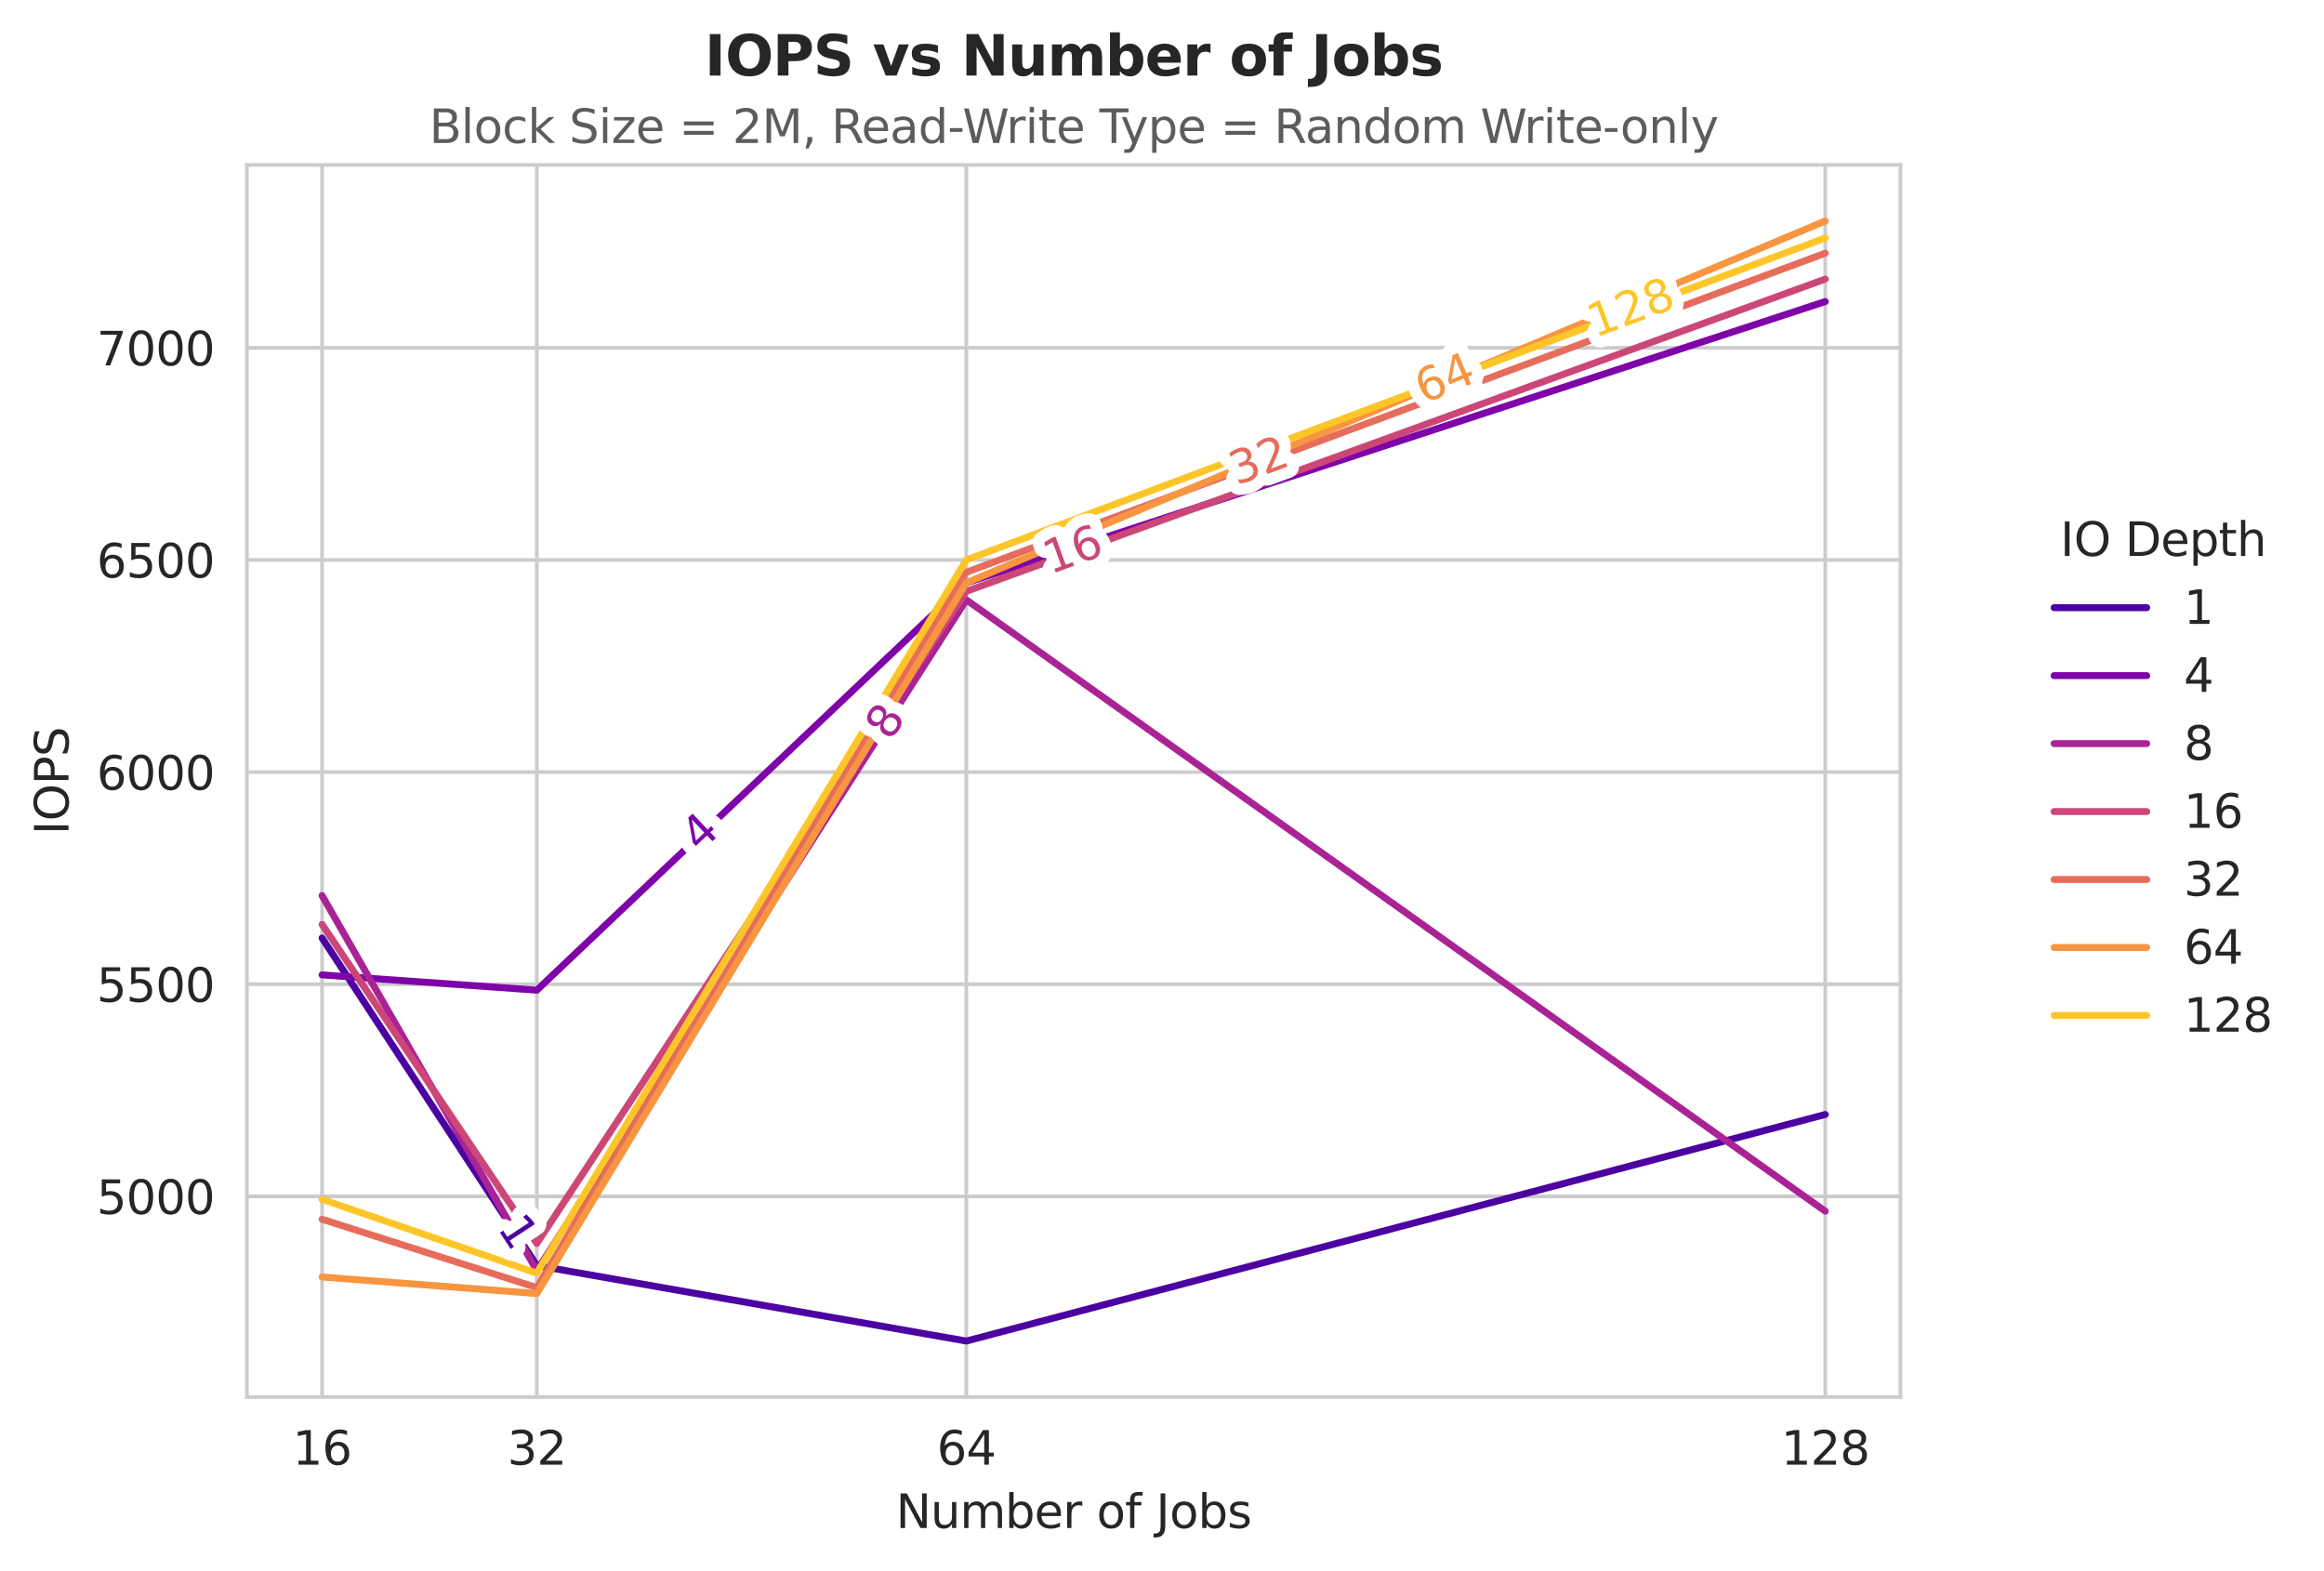 <?xml version="1.0" encoding="utf-8" standalone="no"?>
<!DOCTYPE svg PUBLIC "-//W3C//DTD SVG 1.1//EN"
  "http://www.w3.org/Graphics/SVG/1.1/DTD/svg11.dtd">
<svg xmlns:xlink="http://www.w3.org/1999/xlink" width="501.928pt" height="339.292pt" viewBox="0 0 501.928 339.292" xmlns="http://www.w3.org/2000/svg" version="1.1">
 <defs>
  <style type="text/css">*{stroke-linejoin: round; stroke-linecap: butt}</style>
 </defs>
 <g id="figure_1">
  <g id="patch_1">
   <path d="M 0 339.292 
L 501.928 339.292 
L 501.928 0 
L 0 0 
z
" style="fill: #ffffff"/>
  </g>
  <g id="axes_1">
   <g id="patch_2">
    <path d="M 53.328 301.736 
L 410.448 301.736 
L 410.448 35.624 
L 53.328 35.624 
z
" style="fill: #ffffff"/>
   </g>
   <g id="matplotlib.axis_1">
    <g id="xtick_1">
     <g id="line2d_1">
      <path d="M 208.699 301.736 
L 208.699 35.624 
" clip-path="url(#p686cedbbf0)" style="fill: none; stroke: #cccccc; stroke-width: 0.8; stroke-linecap: round"/>
     </g>
     <g id="text_1">
      <!-- 64 -->
      <g style="fill: #262626" transform="translate(202.336 316.334) scale(0.1 -0.1)">
       <defs>
        <path id="DejaVuSans-36" d="M 2113 2584 
Q 1688 2584 1439 2293 
Q 1191 2003 1191 1497 
Q 1191 994 1439 701 
Q 1688 409 2113 409 
Q 2538 409 2786 701 
Q 3034 994 3034 1497 
Q 3034 2003 2786 2293 
Q 2538 2584 2113 2584 
z
M 3366 4563 
L 3366 3988 
Q 3128 4100 2886 4159 
Q 2644 4219 2406 4219 
Q 1781 4219 1451 3797 
Q 1122 3375 1075 2522 
Q 1259 2794 1537 2939 
Q 1816 3084 2150 3084 
Q 2853 3084 3261 2657 
Q 3669 2231 3669 1497 
Q 3669 778 3244 343 
Q 2819 -91 2113 -91 
Q 1303 -91 875 529 
Q 447 1150 447 2328 
Q 447 3434 972 4092 
Q 1497 4750 2381 4750 
Q 2619 4750 2861 4703 
Q 3103 4656 3366 4563 
z
" transform="scale(0.016)"/>
        <path id="DejaVuSans-34" d="M 2419 4116 
L 825 1625 
L 2419 1625 
L 2419 4116 
z
M 2253 4666 
L 3047 4666 
L 3047 1625 
L 3713 1625 
L 3713 1100 
L 3047 1100 
L 3047 0 
L 2419 0 
L 2419 1100 
L 313 1100 
L 313 1709 
L 2253 4666 
z
" transform="scale(0.016)"/>
       </defs>
       <use xlink:href="#DejaVuSans-36"/>
       <use xlink:href="#DejaVuSans-34" transform="translate(63.623 0)"/>
      </g>
     </g>
    </g>
    <g id="xtick_2">
     <g id="line2d_2">
      <path d="M 115.94 301.736 
L 115.94 35.624 
" clip-path="url(#p686cedbbf0)" style="fill: none; stroke: #cccccc; stroke-width: 0.8; stroke-linecap: round"/>
     </g>
     <g id="text_2">
      <!-- 32 -->
      <g style="fill: #262626" transform="translate(109.578 316.334) scale(0.1 -0.1)">
       <defs>
        <path id="DejaVuSans-33" d="M 2597 2516 
Q 3050 2419 3304 2112 
Q 3559 1806 3559 1356 
Q 3559 666 3084 287 
Q 2609 -91 1734 -91 
Q 1441 -91 1130 -33 
Q 819 25 488 141 
L 488 750 
Q 750 597 1062 519 
Q 1375 441 1716 441 
Q 2309 441 2620 675 
Q 2931 909 2931 1356 
Q 2931 1769 2642 2001 
Q 2353 2234 1838 2234 
L 1294 2234 
L 1294 2753 
L 1863 2753 
Q 2328 2753 2575 2939 
Q 2822 3125 2822 3475 
Q 2822 3834 2567 4026 
Q 2313 4219 1838 4219 
Q 1578 4219 1281 4162 
Q 984 4106 628 3988 
L 628 4550 
Q 988 4650 1302 4700 
Q 1616 4750 1894 4750 
Q 2613 4750 3031 4423 
Q 3450 4097 3450 3541 
Q 3450 3153 3228 2886 
Q 3006 2619 2597 2516 
z
" transform="scale(0.016)"/>
        <path id="DejaVuSans-32" d="M 1228 531 
L 3431 531 
L 3431 0 
L 469 0 
L 469 531 
Q 828 903 1448 1529 
Q 2069 2156 2228 2338 
Q 2531 2678 2651 2914 
Q 2772 3150 2772 3378 
Q 2772 3750 2511 3984 
Q 2250 4219 1831 4219 
Q 1534 4219 1204 4116 
Q 875 4013 500 3803 
L 500 4441 
Q 881 4594 1212 4672 
Q 1544 4750 1819 4750 
Q 2544 4750 2975 4387 
Q 3406 4025 3406 3419 
Q 3406 3131 3298 2873 
Q 3191 2616 2906 2266 
Q 2828 2175 2409 1742 
Q 1991 1309 1228 531 
z
" transform="scale(0.016)"/>
       </defs>
       <use xlink:href="#DejaVuSans-33"/>
       <use xlink:href="#DejaVuSans-32" transform="translate(63.623 0)"/>
      </g>
     </g>
    </g>
    <g id="xtick_3">
     <g id="line2d_3">
      <path d="M 394.215 301.736 
L 394.215 35.624 
" clip-path="url(#p686cedbbf0)" style="fill: none; stroke: #cccccc; stroke-width: 0.8; stroke-linecap: round"/>
     </g>
     <g id="text_3">
      <!-- 128 -->
      <g style="fill: #262626" transform="translate(384.672 316.334) scale(0.1 -0.1)">
       <defs>
        <path id="DejaVuSans-31" d="M 794 531 
L 1825 531 
L 1825 4091 
L 703 3866 
L 703 4441 
L 1819 4666 
L 2450 4666 
L 2450 531 
L 3481 531 
L 3481 0 
L 794 0 
L 794 531 
z
" transform="scale(0.016)"/>
        <path id="DejaVuSans-38" d="M 2034 2216 
Q 1584 2216 1326 1975 
Q 1069 1734 1069 1313 
Q 1069 891 1326 650 
Q 1584 409 2034 409 
Q 2484 409 2743 651 
Q 3003 894 3003 1313 
Q 3003 1734 2745 1975 
Q 2488 2216 2034 2216 
z
M 1403 2484 
Q 997 2584 770 2862 
Q 544 3141 544 3541 
Q 544 4100 942 4425 
Q 1341 4750 2034 4750 
Q 2731 4750 3128 4425 
Q 3525 4100 3525 3541 
Q 3525 3141 3298 2862 
Q 3072 2584 2669 2484 
Q 3125 2378 3379 2068 
Q 3634 1759 3634 1313 
Q 3634 634 3220 271 
Q 2806 -91 2034 -91 
Q 1263 -91 848 271 
Q 434 634 434 1313 
Q 434 1759 690 2068 
Q 947 2378 1403 2484 
z
M 1172 3481 
Q 1172 3119 1398 2916 
Q 1625 2713 2034 2713 
Q 2441 2713 2670 2916 
Q 2900 3119 2900 3481 
Q 2900 3844 2670 4047 
Q 2441 4250 2034 4250 
Q 1625 4250 1398 4047 
Q 1172 3844 1172 3481 
z
" transform="scale(0.016)"/>
       </defs>
       <use xlink:href="#DejaVuSans-31"/>
       <use xlink:href="#DejaVuSans-32" transform="translate(63.623 0)"/>
       <use xlink:href="#DejaVuSans-38" transform="translate(127.246 0)"/>
      </g>
     </g>
    </g>
    <g id="xtick_4">
     <g id="line2d_4">
      <path d="M 69.561 301.736 
L 69.561 35.624 
" clip-path="url(#p686cedbbf0)" style="fill: none; stroke: #cccccc; stroke-width: 0.8; stroke-linecap: round"/>
     </g>
     <g id="text_4">
      <!-- 16 -->
      <g style="fill: #262626" transform="translate(63.198 316.334) scale(0.1 -0.1)">
       <use xlink:href="#DejaVuSans-31"/>
       <use xlink:href="#DejaVuSans-36" transform="translate(63.623 0)"/>
      </g>
     </g>
    </g>
    <g id="text_5">
     <!-- Number of Jobs -->
     <g style="fill: #262626" transform="translate(193.491 330.012) scale(0.1 -0.1)">
      <defs>
       <path id="DejaVuSans-4e" d="M 628 4666 
L 1478 4666 
L 3547 763 
L 3547 4666 
L 4159 4666 
L 4159 0 
L 3309 0 
L 1241 3903 
L 1241 0 
L 628 0 
L 628 4666 
z
" transform="scale(0.016)"/>
       <path id="DejaVuSans-75" d="M 544 1381 
L 544 3500 
L 1119 3500 
L 1119 1403 
Q 1119 906 1312 657 
Q 1506 409 1894 409 
Q 2359 409 2629 706 
Q 2900 1003 2900 1516 
L 2900 3500 
L 3475 3500 
L 3475 0 
L 2900 0 
L 2900 538 
Q 2691 219 2414 64 
Q 2138 -91 1772 -91 
Q 1169 -91 856 284 
Q 544 659 544 1381 
z
M 1991 3584 
L 1991 3584 
z
" transform="scale(0.016)"/>
       <path id="DejaVuSans-6d" d="M 3328 2828 
Q 3544 3216 3844 3400 
Q 4144 3584 4550 3584 
Q 5097 3584 5394 3201 
Q 5691 2819 5691 2113 
L 5691 0 
L 5113 0 
L 5113 2094 
Q 5113 2597 4934 2840 
Q 4756 3084 4391 3084 
Q 3944 3084 3684 2787 
Q 3425 2491 3425 1978 
L 3425 0 
L 2847 0 
L 2847 2094 
Q 2847 2600 2669 2842 
Q 2491 3084 2119 3084 
Q 1678 3084 1418 2786 
Q 1159 2488 1159 1978 
L 1159 0 
L 581 0 
L 581 3500 
L 1159 3500 
L 1159 2956 
Q 1356 3278 1631 3431 
Q 1906 3584 2284 3584 
Q 2666 3584 2933 3390 
Q 3200 3197 3328 2828 
z
" transform="scale(0.016)"/>
       <path id="DejaVuSans-62" d="M 3116 1747 
Q 3116 2381 2855 2742 
Q 2594 3103 2138 3103 
Q 1681 3103 1420 2742 
Q 1159 2381 1159 1747 
Q 1159 1113 1420 752 
Q 1681 391 2138 391 
Q 2594 391 2855 752 
Q 3116 1113 3116 1747 
z
M 1159 2969 
Q 1341 3281 1617 3432 
Q 1894 3584 2278 3584 
Q 2916 3584 3314 3078 
Q 3713 2572 3713 1747 
Q 3713 922 3314 415 
Q 2916 -91 2278 -91 
Q 1894 -91 1617 61 
Q 1341 213 1159 525 
L 1159 0 
L 581 0 
L 581 4863 
L 1159 4863 
L 1159 2969 
z
" transform="scale(0.016)"/>
       <path id="DejaVuSans-65" d="M 3597 1894 
L 3597 1613 
L 953 1613 
Q 991 1019 1311 708 
Q 1631 397 2203 397 
Q 2534 397 2845 478 
Q 3156 559 3463 722 
L 3463 178 
Q 3153 47 2828 -22 
Q 2503 -91 2169 -91 
Q 1331 -91 842 396 
Q 353 884 353 1716 
Q 353 2575 817 3079 
Q 1281 3584 2069 3584 
Q 2775 3584 3186 3129 
Q 3597 2675 3597 1894 
z
M 3022 2063 
Q 3016 2534 2758 2815 
Q 2500 3097 2075 3097 
Q 1594 3097 1305 2825 
Q 1016 2553 972 2059 
L 3022 2063 
z
" transform="scale(0.016)"/>
       <path id="DejaVuSans-72" d="M 2631 2963 
Q 2534 3019 2420 3045 
Q 2306 3072 2169 3072 
Q 1681 3072 1420 2755 
Q 1159 2438 1159 1844 
L 1159 0 
L 581 0 
L 581 3500 
L 1159 3500 
L 1159 2956 
Q 1341 3275 1631 3429 
Q 1922 3584 2338 3584 
Q 2397 3584 2469 3576 
Q 2541 3569 2628 3553 
L 2631 2963 
z
" transform="scale(0.016)"/>
       <path id="DejaVuSans-20" transform="scale(0.016)"/>
       <path id="DejaVuSans-6f" d="M 1959 3097 
Q 1497 3097 1228 2736 
Q 959 2375 959 1747 
Q 959 1119 1226 758 
Q 1494 397 1959 397 
Q 2419 397 2687 759 
Q 2956 1122 2956 1747 
Q 2956 2369 2687 2733 
Q 2419 3097 1959 3097 
z
M 1959 3584 
Q 2709 3584 3137 3096 
Q 3566 2609 3566 1747 
Q 3566 888 3137 398 
Q 2709 -91 1959 -91 
Q 1206 -91 779 398 
Q 353 888 353 1747 
Q 353 2609 779 3096 
Q 1206 3584 1959 3584 
z
" transform="scale(0.016)"/>
       <path id="DejaVuSans-66" d="M 2375 4863 
L 2375 4384 
L 1825 4384 
Q 1516 4384 1395 4259 
Q 1275 4134 1275 3809 
L 1275 3500 
L 2222 3500 
L 2222 3053 
L 1275 3053 
L 1275 0 
L 697 0 
L 697 3053 
L 147 3053 
L 147 3500 
L 697 3500 
L 697 3744 
Q 697 4328 969 4595 
Q 1241 4863 1831 4863 
L 2375 4863 
z
" transform="scale(0.016)"/>
       <path id="DejaVuSans-4a" d="M 628 4666 
L 1259 4666 
L 1259 325 
Q 1259 -519 939 -900 
Q 619 -1281 -91 -1281 
L -331 -1281 
L -331 -750 
L -134 -750 
Q 284 -750 456 -515 
Q 628 -281 628 325 
L 628 4666 
z
" transform="scale(0.016)"/>
       <path id="DejaVuSans-73" d="M 2834 3397 
L 2834 2853 
Q 2591 2978 2328 3040 
Q 2066 3103 1784 3103 
Q 1356 3103 1142 2972 
Q 928 2841 928 2578 
Q 928 2378 1081 2264 
Q 1234 2150 1697 2047 
L 1894 2003 
Q 2506 1872 2764 1633 
Q 3022 1394 3022 966 
Q 3022 478 2636 193 
Q 2250 -91 1575 -91 
Q 1294 -91 989 -36 
Q 684 19 347 128 
L 347 722 
Q 666 556 975 473 
Q 1284 391 1588 391 
Q 1994 391 2212 530 
Q 2431 669 2431 922 
Q 2431 1156 2273 1281 
Q 2116 1406 1581 1522 
L 1381 1569 
Q 847 1681 609 1914 
Q 372 2147 372 2553 
Q 372 3047 722 3315 
Q 1072 3584 1716 3584 
Q 2034 3584 2315 3537 
Q 2597 3491 2834 3397 
z
" transform="scale(0.016)"/>
      </defs>
      <use xlink:href="#DejaVuSans-4e"/>
      <use xlink:href="#DejaVuSans-75" transform="translate(74.805 0)"/>
      <use xlink:href="#DejaVuSans-6d" transform="translate(138.184 0)"/>
      <use xlink:href="#DejaVuSans-62" transform="translate(235.596 0)"/>
      <use xlink:href="#DejaVuSans-65" transform="translate(299.072 0)"/>
      <use xlink:href="#DejaVuSans-72" transform="translate(360.596 0)"/>
      <use xlink:href="#DejaVuSans-20" transform="translate(401.709 0)"/>
      <use xlink:href="#DejaVuSans-6f" transform="translate(433.496 0)"/>
      <use xlink:href="#DejaVuSans-66" transform="translate(494.678 0)"/>
      <use xlink:href="#DejaVuSans-20" transform="translate(529.883 0)"/>
      <use xlink:href="#DejaVuSans-4a" transform="translate(561.67 0)"/>
      <use xlink:href="#DejaVuSans-6f" transform="translate(591.162 0)"/>
      <use xlink:href="#DejaVuSans-62" transform="translate(652.344 0)"/>
      <use xlink:href="#DejaVuSans-73" transform="translate(715.82 0)"/>
     </g>
    </g>
   </g>
   <g id="matplotlib.axis_2">
    <g id="ytick_1">
     <g id="line2d_5">
      <path d="M 53.328 258.392 
L 410.448 258.392 
" clip-path="url(#p686cedbbf0)" style="fill: none; stroke: #cccccc; stroke-width: 0.8; stroke-linecap: round"/>
     </g>
     <g id="text_6">
      <!-- 5000 -->
      <g style="fill: #262626" transform="translate(20.878 262.191) scale(0.1 -0.1)">
       <defs>
        <path id="DejaVuSans-35" d="M 691 4666 
L 3169 4666 
L 3169 4134 
L 1269 4134 
L 1269 2991 
Q 1406 3038 1543 3061 
Q 1681 3084 1819 3084 
Q 2600 3084 3056 2656 
Q 3513 2228 3513 1497 
Q 3513 744 3044 326 
Q 2575 -91 1722 -91 
Q 1428 -91 1123 -41 
Q 819 9 494 109 
L 494 744 
Q 775 591 1075 516 
Q 1375 441 1709 441 
Q 2250 441 2565 725 
Q 2881 1009 2881 1497 
Q 2881 1984 2565 2268 
Q 2250 2553 1709 2553 
Q 1456 2553 1204 2497 
Q 953 2441 691 2322 
L 691 4666 
z
" transform="scale(0.016)"/>
        <path id="DejaVuSans-30" d="M 2034 4250 
Q 1547 4250 1301 3770 
Q 1056 3291 1056 2328 
Q 1056 1369 1301 889 
Q 1547 409 2034 409 
Q 2525 409 2770 889 
Q 3016 1369 3016 2328 
Q 3016 3291 2770 3770 
Q 2525 4250 2034 4250 
z
M 2034 4750 
Q 2819 4750 3233 4129 
Q 3647 3509 3647 2328 
Q 3647 1150 3233 529 
Q 2819 -91 2034 -91 
Q 1250 -91 836 529 
Q 422 1150 422 2328 
Q 422 3509 836 4129 
Q 1250 4750 2034 4750 
z
" transform="scale(0.016)"/>
       </defs>
       <use xlink:href="#DejaVuSans-35"/>
       <use xlink:href="#DejaVuSans-30" transform="translate(63.623 0)"/>
       <use xlink:href="#DejaVuSans-30" transform="translate(127.246 0)"/>
       <use xlink:href="#DejaVuSans-30" transform="translate(190.869 0)"/>
      </g>
     </g>
    </g>
    <g id="ytick_2">
     <g id="line2d_6">
      <path d="M 53.328 212.574 
L 410.448 212.574 
" clip-path="url(#p686cedbbf0)" style="fill: none; stroke: #cccccc; stroke-width: 0.8; stroke-linecap: round"/>
     </g>
     <g id="text_7">
      <!-- 5500 -->
      <g style="fill: #262626" transform="translate(20.878 216.373) scale(0.1 -0.1)">
       <use xlink:href="#DejaVuSans-35"/>
       <use xlink:href="#DejaVuSans-35" transform="translate(63.623 0)"/>
       <use xlink:href="#DejaVuSans-30" transform="translate(127.246 0)"/>
       <use xlink:href="#DejaVuSans-30" transform="translate(190.869 0)"/>
      </g>
     </g>
    </g>
    <g id="ytick_3">
     <g id="line2d_7">
      <path d="M 53.328 166.755 
L 410.448 166.755 
" clip-path="url(#p686cedbbf0)" style="fill: none; stroke: #cccccc; stroke-width: 0.8; stroke-linecap: round"/>
     </g>
     <g id="text_8">
      <!-- 6000 -->
      <g style="fill: #262626" transform="translate(20.878 170.555) scale(0.1 -0.1)">
       <use xlink:href="#DejaVuSans-36"/>
       <use xlink:href="#DejaVuSans-30" transform="translate(63.623 0)"/>
       <use xlink:href="#DejaVuSans-30" transform="translate(127.246 0)"/>
       <use xlink:href="#DejaVuSans-30" transform="translate(190.869 0)"/>
      </g>
     </g>
    </g>
    <g id="ytick_4">
     <g id="line2d_8">
      <path d="M 53.328 120.937 
L 410.448 120.937 
" clip-path="url(#p686cedbbf0)" style="fill: none; stroke: #cccccc; stroke-width: 0.8; stroke-linecap: round"/>
     </g>
     <g id="text_9">
      <!-- 6500 -->
      <g style="fill: #262626" transform="translate(20.878 124.736) scale(0.1 -0.1)">
       <use xlink:href="#DejaVuSans-36"/>
       <use xlink:href="#DejaVuSans-35" transform="translate(63.623 0)"/>
       <use xlink:href="#DejaVuSans-30" transform="translate(127.246 0)"/>
       <use xlink:href="#DejaVuSans-30" transform="translate(190.869 0)"/>
      </g>
     </g>
    </g>
    <g id="ytick_5">
     <g id="line2d_9">
      <path d="M 53.328 75.119 
L 410.448 75.119 
" clip-path="url(#p686cedbbf0)" style="fill: none; stroke: #cccccc; stroke-width: 0.8; stroke-linecap: round"/>
     </g>
     <g id="text_10">
      <!-- 7000 -->
      <g style="fill: #262626" transform="translate(20.878 78.918) scale(0.1 -0.1)">
       <defs>
        <path id="DejaVuSans-37" d="M 525 4666 
L 3525 4666 
L 3525 4397 
L 1831 0 
L 1172 0 
L 2766 4134 
L 525 4134 
L 525 4666 
z
" transform="scale(0.016)"/>
       </defs>
       <use xlink:href="#DejaVuSans-37"/>
       <use xlink:href="#DejaVuSans-30" transform="translate(63.623 0)"/>
       <use xlink:href="#DejaVuSans-30" transform="translate(127.246 0)"/>
       <use xlink:href="#DejaVuSans-30" transform="translate(190.869 0)"/>
      </g>
     </g>
    </g>
    <g id="text_11">
     <!-- IOPS -->
     <g style="fill: #262626" transform="translate(14.798 180.28) rotate(-90) scale(0.1 -0.1)">
      <defs>
       <path id="DejaVuSans-49" d="M 628 4666 
L 1259 4666 
L 1259 0 
L 628 0 
L 628 4666 
z
" transform="scale(0.016)"/>
       <path id="DejaVuSans-4f" d="M 2522 4238 
Q 1834 4238 1429 3725 
Q 1025 3213 1025 2328 
Q 1025 1447 1429 934 
Q 1834 422 2522 422 
Q 3209 422 3611 934 
Q 4013 1447 4013 2328 
Q 4013 3213 3611 3725 
Q 3209 4238 2522 4238 
z
M 2522 4750 
Q 3503 4750 4090 4092 
Q 4678 3434 4678 2328 
Q 4678 1225 4090 567 
Q 3503 -91 2522 -91 
Q 1538 -91 948 565 
Q 359 1222 359 2328 
Q 359 3434 948 4092 
Q 1538 4750 2522 4750 
z
" transform="scale(0.016)"/>
       <path id="DejaVuSans-50" d="M 1259 4147 
L 1259 2394 
L 2053 2394 
Q 2494 2394 2734 2622 
Q 2975 2850 2975 3272 
Q 2975 3691 2734 3919 
Q 2494 4147 2053 4147 
L 1259 4147 
z
M 628 4666 
L 2053 4666 
Q 2838 4666 3239 4311 
Q 3641 3956 3641 3272 
Q 3641 2581 3239 2228 
Q 2838 1875 2053 1875 
L 1259 1875 
L 1259 0 
L 628 0 
L 628 4666 
z
" transform="scale(0.016)"/>
       <path id="DejaVuSans-53" d="M 3425 4513 
L 3425 3897 
Q 3066 4069 2747 4153 
Q 2428 4238 2131 4238 
Q 1616 4238 1336 4038 
Q 1056 3838 1056 3469 
Q 1056 3159 1242 3001 
Q 1428 2844 1947 2747 
L 2328 2669 
Q 3034 2534 3370 2195 
Q 3706 1856 3706 1288 
Q 3706 609 3251 259 
Q 2797 -91 1919 -91 
Q 1588 -91 1214 -16 
Q 841 59 441 206 
L 441 856 
Q 825 641 1194 531 
Q 1563 422 1919 422 
Q 2459 422 2753 634 
Q 3047 847 3047 1241 
Q 3047 1584 2836 1778 
Q 2625 1972 2144 2069 
L 1759 2144 
Q 1053 2284 737 2584 
Q 422 2884 422 3419 
Q 422 4038 858 4394 
Q 1294 4750 2059 4750 
Q 2388 4750 2728 4690 
Q 3069 4631 3425 4513 
z
" transform="scale(0.016)"/>
      </defs>
      <use xlink:href="#DejaVuSans-49"/>
      <use xlink:href="#DejaVuSans-4f" transform="translate(29.492 0)"/>
      <use xlink:href="#DejaVuSans-50" transform="translate(108.203 0)"/>
      <use xlink:href="#DejaVuSans-53" transform="translate(168.506 0)"/>
     </g>
    </g>
   </g>
   <g id="FillBetweenPolyCollection_1"/>
   <g id="FillBetweenPolyCollection_2"/>
   <g id="FillBetweenPolyCollection_3"/>
   <g id="FillBetweenPolyCollection_4"/>
   <g id="FillBetweenPolyCollection_5"/>
   <g id="FillBetweenPolyCollection_6"/>
   <g id="FillBetweenPolyCollection_7"/>
   <g id="line2d_10">
    <path d="M 69.561 202.585 
L 115.94 273.328 
L 208.699 289.64 
L 394.215 240.706 
" clip-path="url(#p686cedbbf0)" style="fill: none; stroke: #4c02a1; stroke-width: 1.5; stroke-linecap: round"/>
   </g>
   <g id="line2d_11">
    <path d="M 69.561 210.558 
L 115.94 213.856 
L 208.699 125.886 
L 394.215 65.131 
" clip-path="url(#p686cedbbf0)" style="fill: none; stroke: #7e03a8; stroke-width: 1.5; stroke-linecap: round"/>
   </g>
   <g id="line2d_12">
    <path d="M 69.561 193.422 
L 115.94 274.428 
L 208.699 129.551 
L 394.215 261.599 
" clip-path="url(#p686cedbbf0)" style="fill: none; stroke: #aa2395; stroke-width: 1.5; stroke-linecap: round"/>
   </g>
   <g id="line2d_13">
    <path d="M 69.561 199.653 
L 115.94 268.563 
L 208.699 127.718 
L 394.215 60.274 
" clip-path="url(#p686cedbbf0)" style="fill: none; stroke: #cc4778; stroke-width: 1.5; stroke-linecap: round"/>
   </g>
   <g id="line2d_14">
    <path d="M 69.561 263.34 
L 115.94 278.094 
L 208.699 123.595 
L 394.215 54.684 
" clip-path="url(#p686cedbbf0)" style="fill: none; stroke: #e66c5c; stroke-width: 1.5; stroke-linecap: round"/>
   </g>
   <g id="line2d_15">
    <path d="M 69.561 275.803 
L 115.94 279.376 
L 208.699 125.886 
L 394.215 47.72 
" clip-path="url(#p686cedbbf0)" style="fill: none; stroke: #f89540; stroke-width: 1.5; stroke-linecap: round"/>
   </g>
   <g id="line2d_16">
    <path d="M 69.561 259.033 
L 115.94 274.978 
L 208.699 120.937 
L 394.215 51.385 
" clip-path="url(#p686cedbbf0)" style="fill: none; stroke: #fdc527; stroke-width: 1.5; stroke-linecap: round"/>
   </g>
   <g id="line2d_17"/>
   <g id="line2d_18"/>
   <g id="line2d_19"/>
   <g id="line2d_20"/>
   <g id="line2d_21"/>
   <g id="line2d_22"/>
   <g id="line2d_23"/>
   <g id="text_12">
    <path d="M 108.682 265.778 
L 109.566 267.125 
L 114.217 264.075 
L 112.962 262.802 
L 113.714 262.309 
L 114.964 263.575 
L 115.504 264.399 
L 110.101 267.942 
L 110.984 269.289 
L 110.29 269.744 
L 107.988 266.233 
L 108.682 265.778 
z
" clip-path="url(#p686cedbbf0)" style="fill: #4c02a1; stroke: #ffffff; stroke-width: 5"/>
    <path d="M 108.682 265.778 
L 109.566 267.125 
L 114.217 264.075 
L 112.962 262.802 
L 113.714 262.309 
L 114.964 263.575 
L 115.504 264.399 
L 110.101 267.942 
L 110.984 269.289 
L 110.29 269.744 
L 107.988 266.233 
L 108.682 265.778 
z
" clip-path="url(#p686cedbbf0)" style="fill: #4c02a1"/>
   </g>
   <g id="text_13">
    <path d="M 149.444 177.022 
L 150.315 181.56 
L 152.122 179.846 
L 149.444 177.022 
z
M 148.664 176.576 
L 149.564 175.723 
L 152.834 179.17 
L 153.589 178.454 
L 154.153 179.05 
L 153.398 179.766 
L 154.581 181.013 
L 153.869 181.688 
L 152.686 180.441 
L 150.299 182.705 
L 149.644 182.015 
L 148.664 176.576 
z
" clip-path="url(#p686cedbbf0)" style="fill: #7e03a8; stroke: #ffffff; stroke-width: 5"/>
    <path d="M 149.444 177.022 
L 150.315 181.56 
L 152.122 179.846 
L 149.444 177.022 
z
M 148.664 176.576 
L 149.564 175.723 
L 152.834 179.17 
L 153.589 178.454 
L 154.153 179.05 
L 153.398 179.766 
L 154.581 181.013 
L 153.869 181.688 
L 152.686 180.441 
L 150.299 182.705 
L 149.644 182.015 
L 148.664 176.576 
z
" clip-path="url(#p686cedbbf0)" style="fill: #7e03a8"/>
   </g>
   <g id="text_14">
    <path d="M 191.118 155.705 
Q 190.739 156.297 190.839 156.84 
Q 190.94 157.381 191.494 157.736 
Q 192.049 158.091 192.582 157.956 
Q 193.117 157.82 193.496 157.228 
Q 193.875 156.635 193.775 156.091 
Q 193.674 155.544 193.123 155.191 
Q 192.569 154.836 192.034 154.973 
Q 191.501 155.108 191.118 155.705 
z
M 190.234 156.31 
Q 189.76 156.76 189.203 156.824 
Q 188.646 156.886 188.119 156.549 
Q 187.384 156.079 187.291 155.281 
Q 187.2 154.482 187.784 153.57 
Q 188.371 152.653 189.133 152.404 
Q 189.895 152.156 190.631 152.627 
Q 191.157 152.964 191.333 153.498 
Q 191.509 154.029 191.301 154.644 
Q 191.824 154.133 192.446 154.06 
Q 193.068 153.985 193.655 154.36 
Q 194.548 154.933 194.677 155.783 
Q 194.804 156.633 194.154 157.649 
Q 193.504 158.663 192.678 158.904 
Q 191.852 159.143 190.959 158.571 
Q 190.372 158.196 190.181 157.598 
Q 189.989 156.999 190.234 156.31 
z
M 188.727 155.774 
Q 189.204 156.079 189.661 155.952 
Q 190.12 155.825 190.464 155.286 
Q 190.807 154.751 190.733 154.278 
Q 190.66 153.805 190.183 153.5 
Q 189.706 153.194 189.245 153.326 
Q 188.785 153.456 188.442 153.991 
Q 188.097 154.53 188.173 154.999 
Q 188.25 155.468 188.727 155.774 
z
" clip-path="url(#p686cedbbf0)" style="fill: #aa2395; stroke: #ffffff; stroke-width: 5"/>
    <path d="M 191.118 155.705 
Q 190.739 156.297 190.839 156.84 
Q 190.94 157.381 191.494 157.736 
Q 192.049 158.091 192.582 157.956 
Q 193.117 157.82 193.496 157.228 
Q 193.875 156.635 193.775 156.091 
Q 193.674 155.544 193.123 155.191 
Q 192.569 154.836 192.034 154.973 
Q 191.501 155.108 191.118 155.705 
z
M 190.234 156.31 
Q 189.76 156.76 189.203 156.824 
Q 188.646 156.886 188.119 156.549 
Q 187.384 156.079 187.291 155.281 
Q 187.2 154.482 187.784 153.57 
Q 188.371 152.653 189.133 152.404 
Q 189.895 152.156 190.631 152.627 
Q 191.157 152.964 191.333 153.498 
Q 191.509 154.029 191.301 154.644 
Q 191.824 154.133 192.446 154.06 
Q 193.068 153.985 193.655 154.36 
Q 194.548 154.933 194.677 155.783 
Q 194.804 156.633 194.154 157.649 
Q 193.504 158.663 192.678 158.904 
Q 191.852 159.143 190.959 158.571 
Q 190.372 158.196 190.181 157.598 
Q 189.989 156.999 190.234 156.31 
z
M 188.727 155.774 
Q 189.204 156.079 189.661 155.952 
Q 190.12 155.825 190.464 155.286 
Q 190.807 154.751 190.733 154.278 
Q 190.66 153.805 190.183 153.5 
Q 189.706 153.194 189.245 153.326 
Q 188.785 153.456 188.442 153.991 
Q 188.097 154.53 188.173 154.999 
Q 188.25 155.468 188.727 155.774 
z
" clip-path="url(#p686cedbbf0)" style="fill: #aa2395"/>
   </g>
   <g id="text_15">
    <path d="M 227.734 122.851 
L 229.248 122.301 
L 227.347 117.073 
L 225.82 118.003 
L 225.513 117.158 
L 227.031 116.232 
L 227.958 115.895 
L 230.166 121.967 
L 231.68 121.417 
L 231.963 122.197 
L 228.017 123.631 
L 227.734 122.851 
z
M 234.554 116.959 
Q 233.93 117.185 233.72 117.746 
Q 233.51 118.304 233.78 119.047 
Q 234.049 119.786 234.57 120.083 
Q 235.091 120.379 235.715 120.152 
Q 236.339 119.926 236.548 119.364 
Q 236.755 118.802 236.487 118.063 
Q 236.217 117.32 235.698 117.027 
Q 235.178 116.732 234.554 116.959 
z
M 235.338 113.384 
L 235.645 114.228 
Q 235.235 114.19 234.848 114.233 
Q 234.461 114.274 234.112 114.401 
Q 233.194 114.735 232.934 115.531 
Q 232.677 116.326 233.063 117.604 
Q 233.188 117.106 233.519 116.745 
Q 233.851 116.383 234.342 116.205 
Q 235.374 115.829 236.201 116.238 
Q 237.028 116.646 237.419 117.724 
Q 237.803 118.78 237.411 119.646 
Q 237.019 120.51 235.982 120.887 
Q 234.793 121.319 233.833 120.637 
Q 232.873 119.954 232.244 118.224 
Q 231.654 116.6 232.074 115.353 
Q 232.493 114.107 233.791 113.635 
Q 234.141 113.508 234.521 113.448 
Q 234.902 113.387 235.338 113.384 
z
" clip-path="url(#p686cedbbf0)" style="fill: #cc4778; stroke: #ffffff; stroke-width: 5"/>
    <path d="M 227.734 122.851 
L 229.248 122.301 
L 227.347 117.073 
L 225.82 118.003 
L 225.513 117.158 
L 227.031 116.232 
L 227.958 115.895 
L 230.166 121.967 
L 231.68 121.417 
L 231.963 122.197 
L 228.017 123.631 
L 227.734 122.851 
z
M 234.554 116.959 
Q 233.93 117.185 233.72 117.746 
Q 233.51 118.304 233.78 119.047 
Q 234.049 119.786 234.57 120.083 
Q 235.091 120.379 235.715 120.152 
Q 236.339 119.926 236.548 119.364 
Q 236.755 118.802 236.487 118.063 
Q 236.217 117.32 235.698 117.027 
Q 235.178 116.732 234.554 116.959 
z
M 235.338 113.384 
L 235.645 114.228 
Q 235.235 114.19 234.848 114.233 
Q 234.461 114.274 234.112 114.401 
Q 233.194 114.735 232.934 115.531 
Q 232.677 116.326 233.063 117.604 
Q 233.188 117.106 233.519 116.745 
Q 233.851 116.383 234.342 116.205 
Q 235.374 115.829 236.201 116.238 
Q 237.028 116.646 237.419 117.724 
Q 237.803 118.78 237.411 119.646 
Q 237.019 120.51 235.982 120.887 
Q 234.793 121.319 233.833 120.637 
Q 232.873 119.954 232.244 118.224 
Q 231.654 116.6 232.074 115.353 
Q 232.493 114.107 233.791 113.635 
Q 234.141 113.508 234.521 113.448 
Q 234.902 113.387 235.338 113.384 
z
" clip-path="url(#p686cedbbf0)" style="fill: #cc4778"/>
   </g>
   <g id="text_16">
    <path d="M 269.496 99.761 
Q 270.212 99.657 270.751 99.968 
Q 271.291 100.278 271.536 100.937 
Q 271.911 101.948 271.422 102.761 
Q 270.932 103.573 269.65 104.049 
Q 269.221 104.209 268.734 104.293 
Q 268.247 104.377 267.699 104.387 
L 267.367 103.495 
Q 267.834 103.577 268.334 103.522 
Q 268.835 103.465 269.334 103.28 
Q 270.203 102.957 270.531 102.445 
Q 270.859 101.933 270.616 101.279 
Q 270.391 100.674 269.842 100.491 
Q 269.292 100.307 268.537 100.587 
L 267.741 100.883 
L 267.458 100.123 
L 268.292 99.814 
Q 268.973 99.561 269.233 99.154 
Q 269.494 98.747 269.303 98.234 
Q 269.108 97.708 268.63 97.566 
Q 268.153 97.421 267.457 97.68 
Q 267.077 97.821 266.673 98.066 
Q 266.268 98.31 265.811 98.677 
L 265.505 97.853 
Q 265.978 97.511 266.411 97.267 
Q 266.843 97.023 267.25 96.872 
Q 268.304 96.48 269.094 96.732 
Q 269.885 96.982 270.187 97.796 
Q 270.398 98.364 270.219 98.876 
Q 270.039 99.388 269.496 99.761 
z
M 274.535 101.198 
L 277.761 100 
L 278.05 100.777 
L 273.712 102.389 
L 273.423 101.611 
Q 273.746 100.871 274.314 99.617 
Q 274.882 98.361 275.016 98.007 
Q 275.275 97.345 275.322 96.934 
Q 275.371 96.522 275.247 96.188 
Q 275.045 95.643 274.535 95.443 
Q 274.025 95.24 273.411 95.468 
Q 272.976 95.63 272.549 95.96 
Q 272.123 96.29 271.688 96.802 
L 271.341 95.867 
Q 271.816 95.436 272.258 95.142 
Q 272.702 94.847 273.105 94.697 
Q 274.167 94.303 274.995 94.6 
Q 275.824 94.896 276.153 95.783 
Q 276.31 96.205 276.292 96.642 
Q 276.275 97.076 276.048 97.744 
Q 275.984 97.92 275.606 98.782 
Q 275.229 99.644 274.535 101.198 
z
" clip-path="url(#p686cedbbf0)" style="fill: #e66c5c; stroke: #ffffff; stroke-width: 5"/>
    <path d="M 269.496 99.761 
Q 270.212 99.657 270.751 99.968 
Q 271.291 100.278 271.536 100.937 
Q 271.911 101.948 271.422 102.761 
Q 270.932 103.573 269.65 104.049 
Q 269.221 104.209 268.734 104.293 
Q 268.247 104.377 267.699 104.387 
L 267.367 103.495 
Q 267.834 103.577 268.334 103.522 
Q 268.835 103.465 269.334 103.28 
Q 270.203 102.957 270.531 102.445 
Q 270.859 101.933 270.616 101.279 
Q 270.391 100.674 269.842 100.491 
Q 269.292 100.307 268.537 100.587 
L 267.741 100.883 
L 267.458 100.123 
L 268.292 99.814 
Q 268.973 99.561 269.233 99.154 
Q 269.494 98.747 269.303 98.234 
Q 269.108 97.708 268.63 97.566 
Q 268.153 97.421 267.457 97.68 
Q 267.077 97.821 266.673 98.066 
Q 266.268 98.31 265.811 98.677 
L 265.505 97.853 
Q 265.978 97.511 266.411 97.267 
Q 266.843 97.023 267.25 96.872 
Q 268.304 96.48 269.094 96.732 
Q 269.885 96.982 270.187 97.796 
Q 270.398 98.364 270.219 98.876 
Q 270.039 99.388 269.496 99.761 
z
M 274.535 101.198 
L 277.761 100 
L 278.05 100.777 
L 273.712 102.389 
L 273.423 101.611 
Q 273.746 100.871 274.314 99.617 
Q 274.882 98.361 275.016 98.007 
Q 275.275 97.345 275.322 96.934 
Q 275.371 96.522 275.247 96.188 
Q 275.045 95.643 274.535 95.443 
Q 274.025 95.24 273.411 95.468 
Q 272.976 95.63 272.549 95.96 
Q 272.123 96.29 271.688 96.802 
L 271.341 95.867 
Q 271.816 95.436 272.258 95.142 
Q 272.702 94.847 273.105 94.697 
Q 274.167 94.303 274.995 94.6 
Q 275.824 94.896 276.153 95.783 
Q 276.31 96.205 276.292 96.642 
Q 276.275 97.076 276.048 97.744 
Q 275.984 97.92 275.606 98.782 
Q 275.229 99.644 274.535 101.198 
z
" clip-path="url(#p686cedbbf0)" style="fill: #e66c5c"/>
   </g>
   <g id="text_17">
    <path d="M 308.923 82.27 
Q 308.311 82.528 308.129 83.098 
Q 307.948 83.666 308.255 84.394 
Q 308.56 85.119 309.095 85.39 
Q 309.631 85.66 310.243 85.402 
Q 310.855 85.144 311.035 84.573 
Q 311.214 84.001 310.909 83.276 
Q 310.602 82.548 310.069 82.281 
Q 309.535 82.012 308.923 82.27 
z
M 309.527 78.66 
L 309.875 79.488 
Q 309.465 79.471 309.081 79.533 
Q 308.696 79.594 308.353 79.738 
Q 307.453 80.117 307.234 80.925 
Q 307.016 81.732 307.466 82.989 
Q 307.566 82.486 307.878 82.108 
Q 308.192 81.73 308.673 81.528 
Q 309.685 81.101 310.532 81.468 
Q 311.378 81.834 311.823 82.891 
Q 312.259 83.926 311.911 84.811 
Q 311.563 85.693 310.546 86.122 
Q 309.38 86.613 308.387 85.98 
Q 307.394 85.345 306.68 83.649 
Q 306.009 82.057 306.365 80.791 
Q 306.722 79.525 307.995 78.988 
Q 308.338 78.844 308.715 78.765 
Q 309.092 78.686 309.527 78.66 
z
M 314.297 77.408 
L 313.513 81.962 
L 315.809 80.995 
L 314.297 77.408 
z
M 313.725 76.717 
L 314.868 76.235 
L 316.713 80.614 
L 317.672 80.21 
L 317.99 80.966 
L 317.031 81.37 
L 317.699 82.954 
L 316.794 83.335 
L 316.127 81.751 
L 313.095 83.028 
L 312.725 82.152 
L 313.725 76.717 
z
" clip-path="url(#p686cedbbf0)" style="fill: #f89540; stroke: #ffffff; stroke-width: 5"/>
    <path d="M 308.923 82.27 
Q 308.311 82.528 308.129 83.098 
Q 307.948 83.666 308.255 84.394 
Q 308.56 85.119 309.095 85.39 
Q 309.631 85.66 310.243 85.402 
Q 310.855 85.144 311.035 84.573 
Q 311.214 84.001 310.909 83.276 
Q 310.602 82.548 310.069 82.281 
Q 309.535 82.012 308.923 82.27 
z
M 309.527 78.66 
L 309.875 79.488 
Q 309.465 79.471 309.081 79.533 
Q 308.696 79.594 308.353 79.738 
Q 307.453 80.117 307.234 80.925 
Q 307.016 81.732 307.466 82.989 
Q 307.566 82.486 307.878 82.108 
Q 308.192 81.73 308.673 81.528 
Q 309.685 81.101 310.532 81.468 
Q 311.378 81.834 311.823 82.891 
Q 312.259 83.926 311.911 84.811 
Q 311.563 85.693 310.546 86.122 
Q 309.38 86.613 308.387 85.98 
Q 307.394 85.345 306.68 83.649 
Q 306.009 82.057 306.365 80.791 
Q 306.722 79.525 307.995 78.988 
Q 308.338 78.844 308.715 78.765 
Q 309.092 78.686 309.527 78.66 
z
M 314.297 77.408 
L 313.513 81.962 
L 315.809 80.995 
L 314.297 77.408 
z
M 313.725 76.717 
L 314.868 76.235 
L 316.713 80.614 
L 317.672 80.21 
L 317.99 80.966 
L 317.031 81.37 
L 317.699 82.954 
L 316.794 83.335 
L 316.127 81.751 
L 313.095 83.028 
L 312.725 82.152 
L 313.725 76.717 
z
" clip-path="url(#p686cedbbf0)" style="fill: #f89540"/>
   </g>
   <g id="text_18">
    <path d="M 345.319 71.778 
L 346.827 71.212 
L 344.875 66.004 
L 343.356 66.948 
L 343.041 66.107 
L 344.55 65.166 
L 345.474 64.82 
L 347.742 70.869 
L 349.25 70.304 
L 349.541 71.081 
L 345.61 72.555 
L 345.319 71.778 
z
M 351.911 69.306 
L 355.134 68.098 
L 355.426 68.875 
L 351.092 70.499 
L 350.801 69.723 
Q 351.122 68.981 351.686 67.725 
Q 352.25 66.467 352.383 66.114 
Q 352.64 65.45 352.686 65.039 
Q 352.734 64.628 352.609 64.294 
Q 352.405 63.75 351.894 63.551 
Q 351.384 63.35 350.771 63.58 
Q 350.336 63.743 349.91 64.074 
Q 349.485 64.406 349.051 64.918 
L 348.701 63.985 
Q 349.175 63.552 349.616 63.257 
Q 350.059 62.96 350.462 62.809 
Q 351.522 62.412 352.352 62.706 
Q 353.181 63 353.514 63.886 
Q 353.672 64.308 353.655 64.744 
Q 353.64 65.179 353.415 65.847 
Q 353.35 66.023 352.975 66.887 
Q 352.601 67.749 351.911 69.306 
z
M 358.124 64.165 
Q 357.465 64.412 357.22 64.906 
Q 356.976 65.4 357.207 66.016 
Q 357.439 66.633 357.947 66.845 
Q 358.456 67.056 359.115 66.809 
Q 359.773 66.562 360.019 66.066 
Q 360.266 65.568 360.037 64.955 
Q 359.806 64.339 359.296 64.128 
Q 358.788 63.916 358.124 64.165 
z
M 357.053 64.119 
Q 356.405 64.196 355.92 63.914 
Q 355.436 63.629 355.217 63.044 
Q 354.91 62.226 355.314 61.533 
Q 355.72 60.838 356.734 60.458 
Q 357.753 60.076 358.512 60.333 
Q 359.272 60.591 359.578 61.409 
Q 359.798 61.994 359.619 62.527 
Q 359.44 63.058 358.906 63.425 
Q 359.631 63.33 360.173 63.644 
Q 360.715 63.956 360.96 64.609 
Q 361.332 65.602 360.926 66.361 
Q 360.518 67.117 359.389 67.541 
Q 358.261 67.964 357.455 67.662 
Q 356.65 67.358 356.278 66.364 
Q 356.033 65.712 356.238 65.119 
Q 356.444 64.525 357.053 64.119 
z
M 356.169 62.787 
Q 356.367 63.317 356.809 63.49 
Q 357.253 63.663 357.851 63.438 
Q 358.446 63.215 358.67 62.792 
Q 358.895 62.369 358.697 61.84 
Q 358.498 61.309 358.05 61.138 
Q 357.603 60.966 357.008 61.19 
Q 356.41 61.414 356.189 61.835 
Q 355.969 62.256 356.169 62.787 
z
" clip-path="url(#p686cedbbf0)" style="fill: #fdc527; stroke: #ffffff; stroke-width: 5"/>
    <path d="M 345.319 71.778 
L 346.827 71.212 
L 344.875 66.004 
L 343.356 66.948 
L 343.041 66.107 
L 344.55 65.166 
L 345.474 64.82 
L 347.742 70.869 
L 349.25 70.304 
L 349.541 71.081 
L 345.61 72.555 
L 345.319 71.778 
z
M 351.911 69.306 
L 355.134 68.098 
L 355.426 68.875 
L 351.092 70.499 
L 350.801 69.723 
Q 351.122 68.981 351.686 67.725 
Q 352.25 66.467 352.383 66.114 
Q 352.64 65.45 352.686 65.039 
Q 352.734 64.628 352.609 64.294 
Q 352.405 63.75 351.894 63.551 
Q 351.384 63.35 350.771 63.58 
Q 350.336 63.743 349.91 64.074 
Q 349.485 64.406 349.051 64.918 
L 348.701 63.985 
Q 349.175 63.552 349.616 63.257 
Q 350.059 62.96 350.462 62.809 
Q 351.522 62.412 352.352 62.706 
Q 353.181 63 353.514 63.886 
Q 353.672 64.308 353.655 64.744 
Q 353.64 65.179 353.415 65.847 
Q 353.35 66.023 352.975 66.887 
Q 352.601 67.749 351.911 69.306 
z
M 358.124 64.165 
Q 357.465 64.412 357.22 64.906 
Q 356.976 65.4 357.207 66.016 
Q 357.439 66.633 357.947 66.845 
Q 358.456 67.056 359.115 66.809 
Q 359.773 66.562 360.019 66.066 
Q 360.266 65.568 360.037 64.955 
Q 359.806 64.339 359.296 64.128 
Q 358.788 63.916 358.124 64.165 
z
M 357.053 64.119 
Q 356.405 64.196 355.92 63.914 
Q 355.436 63.629 355.217 63.044 
Q 354.91 62.226 355.314 61.533 
Q 355.72 60.838 356.734 60.458 
Q 357.753 60.076 358.512 60.333 
Q 359.272 60.591 359.578 61.409 
Q 359.798 61.994 359.619 62.527 
Q 359.44 63.058 358.906 63.425 
Q 359.631 63.33 360.173 63.644 
Q 360.715 63.956 360.96 64.609 
Q 361.332 65.602 360.926 66.361 
Q 360.518 67.117 359.389 67.541 
Q 358.261 67.964 357.455 67.662 
Q 356.65 67.358 356.278 66.364 
Q 356.033 65.712 356.238 65.119 
Q 356.444 64.525 357.053 64.119 
z
M 356.169 62.787 
Q 356.367 63.317 356.809 63.49 
Q 357.253 63.663 357.851 63.438 
Q 358.446 63.215 358.67 62.792 
Q 358.895 62.369 358.697 61.84 
Q 358.498 61.309 358.05 61.138 
Q 357.603 60.966 357.008 61.19 
Q 356.41 61.414 356.189 61.835 
Q 355.969 62.256 356.169 62.787 
z
" clip-path="url(#p686cedbbf0)" style="fill: #fdc527"/>
   </g>
   <g id="patch_3">
    <path d="M 53.328 301.736 
L 53.328 35.624 
" style="fill: none; stroke: #cccccc; stroke-width: 0.8; stroke-linejoin: miter; stroke-linecap: square"/>
   </g>
   <g id="patch_4">
    <path d="M 410.448 301.736 
L 410.448 35.624 
" style="fill: none; stroke: #cccccc; stroke-width: 0.8; stroke-linejoin: miter; stroke-linecap: square"/>
   </g>
   <g id="patch_5">
    <path d="M 53.328 301.736 
L 410.448 301.736 
" style="fill: none; stroke: #cccccc; stroke-width: 0.8; stroke-linejoin: miter; stroke-linecap: square"/>
   </g>
   <g id="patch_6">
    <path d="M 53.328 35.624 
L 410.448 35.624 
" style="fill: none; stroke: #cccccc; stroke-width: 0.8; stroke-linejoin: miter; stroke-linecap: square"/>
   </g>
   <g id="text_19">
    <!-- Block Size = 2M, Read-Write Type = Random Write-only -->
    <g style="fill: #262626; opacity: 0.75" transform="translate(92.701 30.883) scale(0.1 -0.1)">
     <defs>
      <path id="DejaVuSans-42" d="M 1259 2228 
L 1259 519 
L 2272 519 
Q 2781 519 3026 730 
Q 3272 941 3272 1375 
Q 3272 1813 3026 2020 
Q 2781 2228 2272 2228 
L 1259 2228 
z
M 1259 4147 
L 1259 2741 
L 2194 2741 
Q 2656 2741 2882 2914 
Q 3109 3088 3109 3444 
Q 3109 3797 2882 3972 
Q 2656 4147 2194 4147 
L 1259 4147 
z
M 628 4666 
L 2241 4666 
Q 2963 4666 3353 4366 
Q 3744 4066 3744 3513 
Q 3744 3084 3544 2831 
Q 3344 2578 2956 2516 
Q 3422 2416 3680 2098 
Q 3938 1781 3938 1306 
Q 3938 681 3513 340 
Q 3088 0 2303 0 
L 628 0 
L 628 4666 
z
" transform="scale(0.016)"/>
      <path id="DejaVuSans-6c" d="M 603 4863 
L 1178 4863 
L 1178 0 
L 603 0 
L 603 4863 
z
" transform="scale(0.016)"/>
      <path id="DejaVuSans-63" d="M 3122 3366 
L 3122 2828 
Q 2878 2963 2633 3030 
Q 2388 3097 2138 3097 
Q 1578 3097 1268 2742 
Q 959 2388 959 1747 
Q 959 1106 1268 751 
Q 1578 397 2138 397 
Q 2388 397 2633 464 
Q 2878 531 3122 666 
L 3122 134 
Q 2881 22 2623 -34 
Q 2366 -91 2075 -91 
Q 1284 -91 818 406 
Q 353 903 353 1747 
Q 353 2603 823 3093 
Q 1294 3584 2113 3584 
Q 2378 3584 2631 3529 
Q 2884 3475 3122 3366 
z
" transform="scale(0.016)"/>
      <path id="DejaVuSans-6b" d="M 581 4863 
L 1159 4863 
L 1159 1991 
L 2875 3500 
L 3609 3500 
L 1753 1863 
L 3688 0 
L 2938 0 
L 1159 1709 
L 1159 0 
L 581 0 
L 581 4863 
z
" transform="scale(0.016)"/>
      <path id="DejaVuSans-69" d="M 603 3500 
L 1178 3500 
L 1178 0 
L 603 0 
L 603 3500 
z
M 603 4863 
L 1178 4863 
L 1178 4134 
L 603 4134 
L 603 4863 
z
" transform="scale(0.016)"/>
      <path id="DejaVuSans-7a" d="M 353 3500 
L 3084 3500 
L 3084 2975 
L 922 459 
L 3084 459 
L 3084 0 
L 275 0 
L 275 525 
L 2438 3041 
L 353 3041 
L 353 3500 
z
" transform="scale(0.016)"/>
      <path id="DejaVuSans-3d" d="M 678 2906 
L 4684 2906 
L 4684 2381 
L 678 2381 
L 678 2906 
z
M 678 1631 
L 4684 1631 
L 4684 1100 
L 678 1100 
L 678 1631 
z
" transform="scale(0.016)"/>
      <path id="DejaVuSans-4d" d="M 628 4666 
L 1569 4666 
L 2759 1491 
L 3956 4666 
L 4897 4666 
L 4897 0 
L 4281 0 
L 4281 4097 
L 3078 897 
L 2444 897 
L 1241 4097 
L 1241 0 
L 628 0 
L 628 4666 
z
" transform="scale(0.016)"/>
      <path id="DejaVuSans-2c" d="M 750 794 
L 1409 794 
L 1409 256 
L 897 -744 
L 494 -744 
L 750 256 
L 750 794 
z
" transform="scale(0.016)"/>
      <path id="DejaVuSans-52" d="M 2841 2188 
Q 3044 2119 3236 1894 
Q 3428 1669 3622 1275 
L 4263 0 
L 3584 0 
L 2988 1197 
Q 2756 1666 2539 1819 
Q 2322 1972 1947 1972 
L 1259 1972 
L 1259 0 
L 628 0 
L 628 4666 
L 2053 4666 
Q 2853 4666 3247 4331 
Q 3641 3997 3641 3322 
Q 3641 2881 3436 2590 
Q 3231 2300 2841 2188 
z
M 1259 4147 
L 1259 2491 
L 2053 2491 
Q 2509 2491 2742 2702 
Q 2975 2913 2975 3322 
Q 2975 3731 2742 3939 
Q 2509 4147 2053 4147 
L 1259 4147 
z
" transform="scale(0.016)"/>
      <path id="DejaVuSans-61" d="M 2194 1759 
Q 1497 1759 1228 1600 
Q 959 1441 959 1056 
Q 959 750 1161 570 
Q 1363 391 1709 391 
Q 2188 391 2477 730 
Q 2766 1069 2766 1631 
L 2766 1759 
L 2194 1759 
z
M 3341 1997 
L 3341 0 
L 2766 0 
L 2766 531 
Q 2569 213 2275 61 
Q 1981 -91 1556 -91 
Q 1019 -91 701 211 
Q 384 513 384 1019 
Q 384 1609 779 1909 
Q 1175 2209 1959 2209 
L 2766 2209 
L 2766 2266 
Q 2766 2663 2505 2880 
Q 2244 3097 1772 3097 
Q 1472 3097 1187 3025 
Q 903 2953 641 2809 
L 641 3341 
Q 956 3463 1253 3523 
Q 1550 3584 1831 3584 
Q 2591 3584 2966 3190 
Q 3341 2797 3341 1997 
z
" transform="scale(0.016)"/>
      <path id="DejaVuSans-64" d="M 2906 2969 
L 2906 4863 
L 3481 4863 
L 3481 0 
L 2906 0 
L 2906 525 
Q 2725 213 2448 61 
Q 2172 -91 1784 -91 
Q 1150 -91 751 415 
Q 353 922 353 1747 
Q 353 2572 751 3078 
Q 1150 3584 1784 3584 
Q 2172 3584 2448 3432 
Q 2725 3281 2906 2969 
z
M 947 1747 
Q 947 1113 1208 752 
Q 1469 391 1925 391 
Q 2381 391 2643 752 
Q 2906 1113 2906 1747 
Q 2906 2381 2643 2742 
Q 2381 3103 1925 3103 
Q 1469 3103 1208 2742 
Q 947 2381 947 1747 
z
" transform="scale(0.016)"/>
      <path id="DejaVuSans-2d" d="M 313 2009 
L 1997 2009 
L 1997 1497 
L 313 1497 
L 313 2009 
z
" transform="scale(0.016)"/>
      <path id="DejaVuSans-57" d="M 213 4666 
L 850 4666 
L 1831 722 
L 2809 4666 
L 3519 4666 
L 4500 722 
L 5478 4666 
L 6119 4666 
L 4947 0 
L 4153 0 
L 3169 4050 
L 2175 0 
L 1381 0 
L 213 4666 
z
" transform="scale(0.016)"/>
      <path id="DejaVuSans-74" d="M 1172 4494 
L 1172 3500 
L 2356 3500 
L 2356 3053 
L 1172 3053 
L 1172 1153 
Q 1172 725 1289 603 
Q 1406 481 1766 481 
L 2356 481 
L 2356 0 
L 1766 0 
Q 1100 0 847 248 
Q 594 497 594 1153 
L 594 3053 
L 172 3053 
L 172 3500 
L 594 3500 
L 594 4494 
L 1172 4494 
z
" transform="scale(0.016)"/>
      <path id="DejaVuSans-54" d="M -19 4666 
L 3928 4666 
L 3928 4134 
L 2272 4134 
L 2272 0 
L 1638 0 
L 1638 4134 
L -19 4134 
L -19 4666 
z
" transform="scale(0.016)"/>
      <path id="DejaVuSans-79" d="M 2059 -325 
Q 1816 -950 1584 -1140 
Q 1353 -1331 966 -1331 
L 506 -1331 
L 506 -850 
L 844 -850 
Q 1081 -850 1212 -737 
Q 1344 -625 1503 -206 
L 1606 56 
L 191 3500 
L 800 3500 
L 1894 763 
L 2988 3500 
L 3597 3500 
L 2059 -325 
z
" transform="scale(0.016)"/>
      <path id="DejaVuSans-70" d="M 1159 525 
L 1159 -1331 
L 581 -1331 
L 581 3500 
L 1159 3500 
L 1159 2969 
Q 1341 3281 1617 3432 
Q 1894 3584 2278 3584 
Q 2916 3584 3314 3078 
Q 3713 2572 3713 1747 
Q 3713 922 3314 415 
Q 2916 -91 2278 -91 
Q 1894 -91 1617 61 
Q 1341 213 1159 525 
z
M 3116 1747 
Q 3116 2381 2855 2742 
Q 2594 3103 2138 3103 
Q 1681 3103 1420 2742 
Q 1159 2381 1159 1747 
Q 1159 1113 1420 752 
Q 1681 391 2138 391 
Q 2594 391 2855 752 
Q 3116 1113 3116 1747 
z
" transform="scale(0.016)"/>
      <path id="DejaVuSans-6e" d="M 3513 2113 
L 3513 0 
L 2938 0 
L 2938 2094 
Q 2938 2591 2744 2837 
Q 2550 3084 2163 3084 
Q 1697 3084 1428 2787 
Q 1159 2491 1159 1978 
L 1159 0 
L 581 0 
L 581 3500 
L 1159 3500 
L 1159 2956 
Q 1366 3272 1645 3428 
Q 1925 3584 2291 3584 
Q 2894 3584 3203 3211 
Q 3513 2838 3513 2113 
z
" transform="scale(0.016)"/>
     </defs>
     <use xlink:href="#DejaVuSans-42"/>
     <use xlink:href="#DejaVuSans-6c" transform="translate(68.604 0)"/>
     <use xlink:href="#DejaVuSans-6f" transform="translate(96.387 0)"/>
     <use xlink:href="#DejaVuSans-63" transform="translate(157.568 0)"/>
     <use xlink:href="#DejaVuSans-6b" transform="translate(212.549 0)"/>
     <use xlink:href="#DejaVuSans-20" transform="translate(270.459 0)"/>
     <use xlink:href="#DejaVuSans-53" transform="translate(302.246 0)"/>
     <use xlink:href="#DejaVuSans-69" transform="translate(365.723 0)"/>
     <use xlink:href="#DejaVuSans-7a" transform="translate(393.506 0)"/>
     <use xlink:href="#DejaVuSans-65" transform="translate(445.996 0)"/>
     <use xlink:href="#DejaVuSans-20" transform="translate(507.52 0)"/>
     <use xlink:href="#DejaVuSans-3d" transform="translate(539.307 0)"/>
     <use xlink:href="#DejaVuSans-20" transform="translate(623.096 0)"/>
     <use xlink:href="#DejaVuSans-32" transform="translate(654.883 0)"/>
     <use xlink:href="#DejaVuSans-4d" transform="translate(718.506 0)"/>
     <use xlink:href="#DejaVuSans-2c" transform="translate(804.785 0)"/>
     <use xlink:href="#DejaVuSans-20" transform="translate(836.572 0)"/>
     <use xlink:href="#DejaVuSans-52" transform="translate(868.359 0)"/>
     <use xlink:href="#DejaVuSans-65" transform="translate(933.342 0)"/>
     <use xlink:href="#DejaVuSans-61" transform="translate(994.865 0)"/>
     <use xlink:href="#DejaVuSans-64" transform="translate(1056.145 0)"/>
     <use xlink:href="#DejaVuSans-2d" transform="translate(1119.621 0)"/>
     <use xlink:href="#DejaVuSans-57" transform="translate(1151.705 0)"/>
     <use xlink:href="#DejaVuSans-72" transform="translate(1246.082 0)"/>
     <use xlink:href="#DejaVuSans-69" transform="translate(1287.195 0)"/>
     <use xlink:href="#DejaVuSans-74" transform="translate(1314.979 0)"/>
     <use xlink:href="#DejaVuSans-65" transform="translate(1354.188 0)"/>
     <use xlink:href="#DejaVuSans-20" transform="translate(1415.711 0)"/>
     <use xlink:href="#DejaVuSans-54" transform="translate(1447.498 0)"/>
     <use xlink:href="#DejaVuSans-79" transform="translate(1492.957 0)"/>
     <use xlink:href="#DejaVuSans-70" transform="translate(1552.137 0)"/>
     <use xlink:href="#DejaVuSans-65" transform="translate(1615.613 0)"/>
     <use xlink:href="#DejaVuSans-20" transform="translate(1677.137 0)"/>
     <use xlink:href="#DejaVuSans-3d" transform="translate(1708.924 0)"/>
     <use xlink:href="#DejaVuSans-20" transform="translate(1792.713 0)"/>
     <use xlink:href="#DejaVuSans-52" transform="translate(1824.5 0)"/>
     <use xlink:href="#DejaVuSans-61" transform="translate(1891.732 0)"/>
     <use xlink:href="#DejaVuSans-6e" transform="translate(1953.012 0)"/>
     <use xlink:href="#DejaVuSans-64" transform="translate(2016.391 0)"/>
     <use xlink:href="#DejaVuSans-6f" transform="translate(2079.867 0)"/>
     <use xlink:href="#DejaVuSans-6d" transform="translate(2141.049 0)"/>
     <use xlink:href="#DejaVuSans-20" transform="translate(2238.461 0)"/>
     <use xlink:href="#DejaVuSans-57" transform="translate(2270.248 0)"/>
     <use xlink:href="#DejaVuSans-72" transform="translate(2364.625 0)"/>
     <use xlink:href="#DejaVuSans-69" transform="translate(2405.738 0)"/>
     <use xlink:href="#DejaVuSans-74" transform="translate(2433.521 0)"/>
     <use xlink:href="#DejaVuSans-65" transform="translate(2472.73 0)"/>
     <use xlink:href="#DejaVuSans-2d" transform="translate(2534.254 0)"/>
     <use xlink:href="#DejaVuSans-6f" transform="translate(2572.213 0)"/>
     <use xlink:href="#DejaVuSans-6e" transform="translate(2633.395 0)"/>
     <use xlink:href="#DejaVuSans-6c" transform="translate(2696.773 0)"/>
     <use xlink:href="#DejaVuSans-79" transform="translate(2724.557 0)"/>
    </g>
   </g>
   <g id="text_20">
    <!-- IOPS vs Number of Jobs -->
    <g style="fill: #262626" transform="translate(152.179 16.318) scale(0.12 -0.12)">
     <defs>
      <path id="DejaVuSans-Bold-49" d="M 588 4666 
L 1791 4666 
L 1791 0 
L 588 0 
L 588 4666 
z
" transform="scale(0.016)"/>
      <path id="DejaVuSans-Bold-4f" d="M 2719 3878 
Q 2169 3878 1866 3472 
Q 1563 3066 1563 2328 
Q 1563 1594 1866 1187 
Q 2169 781 2719 781 
Q 3272 781 3575 1187 
Q 3878 1594 3878 2328 
Q 3878 3066 3575 3472 
Q 3272 3878 2719 3878 
z
M 2719 4750 
Q 3844 4750 4481 4106 
Q 5119 3463 5119 2328 
Q 5119 1197 4481 553 
Q 3844 -91 2719 -91 
Q 1597 -91 958 553 
Q 319 1197 319 2328 
Q 319 3463 958 4106 
Q 1597 4750 2719 4750 
z
" transform="scale(0.016)"/>
      <path id="DejaVuSans-Bold-50" d="M 588 4666 
L 2584 4666 
Q 3475 4666 3951 4270 
Q 4428 3875 4428 3144 
Q 4428 2409 3951 2014 
Q 3475 1619 2584 1619 
L 1791 1619 
L 1791 0 
L 588 0 
L 588 4666 
z
M 1791 3794 
L 1791 2491 
L 2456 2491 
Q 2806 2491 2997 2661 
Q 3188 2831 3188 3144 
Q 3188 3456 2997 3625 
Q 2806 3794 2456 3794 
L 1791 3794 
z
" transform="scale(0.016)"/>
      <path id="DejaVuSans-Bold-53" d="M 3834 4519 
L 3834 3531 
Q 3450 3703 3084 3790 
Q 2719 3878 2394 3878 
Q 1963 3878 1756 3759 
Q 1550 3641 1550 3391 
Q 1550 3203 1689 3098 
Q 1828 2994 2194 2919 
L 2706 2816 
Q 3484 2659 3812 2340 
Q 4141 2022 4141 1434 
Q 4141 663 3683 286 
Q 3225 -91 2284 -91 
Q 1841 -91 1394 -6 
Q 947 78 500 244 
L 500 1259 
Q 947 1022 1364 901 
Q 1781 781 2169 781 
Q 2563 781 2772 912 
Q 2981 1044 2981 1288 
Q 2981 1506 2839 1625 
Q 2697 1744 2272 1838 
L 1806 1941 
Q 1106 2091 782 2419 
Q 459 2747 459 3303 
Q 459 4000 909 4375 
Q 1359 4750 2203 4750 
Q 2588 4750 2994 4692 
Q 3400 4634 3834 4519 
z
" transform="scale(0.016)"/>
      <path id="DejaVuSans-Bold-20" transform="scale(0.016)"/>
      <path id="DejaVuSans-Bold-76" d="M 97 3500 
L 1216 3500 
L 2088 1081 
L 2956 3500 
L 4078 3500 
L 2700 0 
L 1472 0 
L 97 3500 
z
" transform="scale(0.016)"/>
      <path id="DejaVuSans-Bold-73" d="M 3272 3391 
L 3272 2541 
Q 2913 2691 2578 2766 
Q 2244 2841 1947 2841 
Q 1628 2841 1473 2761 
Q 1319 2681 1319 2516 
Q 1319 2381 1436 2309 
Q 1553 2238 1856 2203 
L 2053 2175 
Q 2913 2066 3209 1816 
Q 3506 1566 3506 1031 
Q 3506 472 3093 190 
Q 2681 -91 1863 -91 
Q 1516 -91 1145 -36 
Q 775 19 384 128 
L 384 978 
Q 719 816 1070 734 
Q 1422 653 1784 653 
Q 2113 653 2278 743 
Q 2444 834 2444 1013 
Q 2444 1163 2330 1236 
Q 2216 1309 1875 1350 
L 1678 1375 
Q 931 1469 631 1722 
Q 331 1975 331 2491 
Q 331 3047 712 3315 
Q 1094 3584 1881 3584 
Q 2191 3584 2531 3537 
Q 2872 3491 3272 3391 
z
" transform="scale(0.016)"/>
      <path id="DejaVuSans-Bold-4e" d="M 588 4666 
L 1931 4666 
L 3628 1466 
L 3628 4666 
L 4769 4666 
L 4769 0 
L 3425 0 
L 1728 3200 
L 1728 0 
L 588 0 
L 588 4666 
z
" transform="scale(0.016)"/>
      <path id="DejaVuSans-Bold-75" d="M 500 1363 
L 500 3500 
L 1625 3500 
L 1625 3150 
Q 1625 2866 1622 2436 
Q 1619 2006 1619 1863 
Q 1619 1441 1641 1255 
Q 1663 1069 1716 984 
Q 1784 875 1895 815 
Q 2006 756 2150 756 
Q 2500 756 2700 1025 
Q 2900 1294 2900 1772 
L 2900 3500 
L 4019 3500 
L 4019 0 
L 2900 0 
L 2900 506 
Q 2647 200 2364 54 
Q 2081 -91 1741 -91 
Q 1134 -91 817 281 
Q 500 653 500 1363 
z
" transform="scale(0.016)"/>
      <path id="DejaVuSans-Bold-6d" d="M 3781 2919 
Q 3994 3244 4286 3414 
Q 4578 3584 4928 3584 
Q 5531 3584 5847 3212 
Q 6163 2841 6163 2131 
L 6163 0 
L 5038 0 
L 5038 1825 
Q 5041 1866 5042 1909 
Q 5044 1953 5044 2034 
Q 5044 2406 4934 2573 
Q 4825 2741 4581 2741 
Q 4263 2741 4089 2478 
Q 3916 2216 3909 1719 
L 3909 0 
L 2784 0 
L 2784 1825 
Q 2784 2406 2684 2573 
Q 2584 2741 2328 2741 
Q 2006 2741 1831 2477 
Q 1656 2213 1656 1722 
L 1656 0 
L 531 0 
L 531 3500 
L 1656 3500 
L 1656 2988 
Q 1863 3284 2130 3434 
Q 2397 3584 2719 3584 
Q 3081 3584 3359 3409 
Q 3638 3234 3781 2919 
z
" transform="scale(0.016)"/>
      <path id="DejaVuSans-Bold-62" d="M 2400 722 
Q 2759 722 2948 984 
Q 3138 1247 3138 1747 
Q 3138 2247 2948 2509 
Q 2759 2772 2400 2772 
Q 2041 2772 1848 2508 
Q 1656 2244 1656 1747 
Q 1656 1250 1848 986 
Q 2041 722 2400 722 
z
M 1656 2988 
Q 1888 3294 2169 3439 
Q 2450 3584 2816 3584 
Q 3463 3584 3878 3070 
Q 4294 2556 4294 1747 
Q 4294 938 3878 423 
Q 3463 -91 2816 -91 
Q 2450 -91 2169 54 
Q 1888 200 1656 506 
L 1656 0 
L 538 0 
L 538 4863 
L 1656 4863 
L 1656 2988 
z
" transform="scale(0.016)"/>
      <path id="DejaVuSans-Bold-65" d="M 4031 1759 
L 4031 1441 
L 1416 1441 
Q 1456 1047 1700 850 
Q 1944 653 2381 653 
Q 2734 653 3104 758 
Q 3475 863 3866 1075 
L 3866 213 
Q 3469 63 3072 -14 
Q 2675 -91 2278 -91 
Q 1328 -91 801 392 
Q 275 875 275 1747 
Q 275 2603 792 3093 
Q 1309 3584 2216 3584 
Q 3041 3584 3536 3087 
Q 4031 2591 4031 1759 
z
M 2881 2131 
Q 2881 2450 2695 2645 
Q 2509 2841 2209 2841 
Q 1884 2841 1681 2658 
Q 1478 2475 1428 2131 
L 2881 2131 
z
" transform="scale(0.016)"/>
      <path id="DejaVuSans-Bold-72" d="M 3138 2547 
Q 2991 2616 2845 2648 
Q 2700 2681 2553 2681 
Q 2122 2681 1889 2404 
Q 1656 2128 1656 1613 
L 1656 0 
L 538 0 
L 538 3500 
L 1656 3500 
L 1656 2925 
Q 1872 3269 2151 3426 
Q 2431 3584 2822 3584 
Q 2878 3584 2943 3579 
Q 3009 3575 3134 3559 
L 3138 2547 
z
" transform="scale(0.016)"/>
      <path id="DejaVuSans-Bold-6f" d="M 2203 2784 
Q 1831 2784 1636 2517 
Q 1441 2250 1441 1747 
Q 1441 1244 1636 976 
Q 1831 709 2203 709 
Q 2569 709 2762 976 
Q 2956 1244 2956 1747 
Q 2956 2250 2762 2517 
Q 2569 2784 2203 2784 
z
M 2203 3584 
Q 3106 3584 3614 3096 
Q 4122 2609 4122 1747 
Q 4122 884 3614 396 
Q 3106 -91 2203 -91 
Q 1297 -91 786 396 
Q 275 884 275 1747 
Q 275 2609 786 3096 
Q 1297 3584 2203 3584 
z
" transform="scale(0.016)"/>
      <path id="DejaVuSans-Bold-66" d="M 2841 4863 
L 2841 4128 
L 2222 4128 
Q 1984 4128 1890 4042 
Q 1797 3956 1797 3744 
L 1797 3500 
L 2753 3500 
L 2753 2700 
L 1797 2700 
L 1797 0 
L 678 0 
L 678 2700 
L 122 2700 
L 122 3500 
L 678 3500 
L 678 3744 
Q 678 4316 997 4589 
Q 1316 4863 1984 4863 
L 2841 4863 
z
" transform="scale(0.016)"/>
      <path id="DejaVuSans-Bold-4a" d="M 588 4666 
L 1791 4666 
L 1791 453 
Q 1791 -419 1317 -850 
Q 844 -1281 -116 -1281 
L -359 -1281 
L -359 -372 
L -172 -372 
Q 203 -372 395 -162 
Q 588 47 588 453 
L 588 4666 
z
" transform="scale(0.016)"/>
     </defs>
     <use xlink:href="#DejaVuSans-Bold-49"/>
     <use xlink:href="#DejaVuSans-Bold-4f" transform="translate(37.207 0)"/>
     <use xlink:href="#DejaVuSans-Bold-50" transform="translate(122.217 0)"/>
     <use xlink:href="#DejaVuSans-Bold-53" transform="translate(195.508 0)"/>
     <use xlink:href="#DejaVuSans-Bold-20" transform="translate(267.529 0)"/>
     <use xlink:href="#DejaVuSans-Bold-76" transform="translate(302.344 0)"/>
     <use xlink:href="#DejaVuSans-Bold-73" transform="translate(367.529 0)"/>
     <use xlink:href="#DejaVuSans-Bold-20" transform="translate(427.051 0)"/>
     <use xlink:href="#DejaVuSans-Bold-4e" transform="translate(461.865 0)"/>
     <use xlink:href="#DejaVuSans-Bold-75" transform="translate(545.557 0)"/>
     <use xlink:href="#DejaVuSans-Bold-6d" transform="translate(616.748 0)"/>
     <use xlink:href="#DejaVuSans-Bold-62" transform="translate(720.947 0)"/>
     <use xlink:href="#DejaVuSans-Bold-65" transform="translate(792.529 0)"/>
     <use xlink:href="#DejaVuSans-Bold-72" transform="translate(860.352 0)"/>
     <use xlink:href="#DejaVuSans-Bold-20" transform="translate(909.668 0)"/>
     <use xlink:href="#DejaVuSans-Bold-6f" transform="translate(944.482 0)"/>
     <use xlink:href="#DejaVuSans-Bold-66" transform="translate(1013.184 0)"/>
     <use xlink:href="#DejaVuSans-Bold-20" transform="translate(1056.689 0)"/>
     <use xlink:href="#DejaVuSans-Bold-4a" transform="translate(1091.504 0)"/>
     <use xlink:href="#DejaVuSans-Bold-6f" transform="translate(1128.711 0)"/>
     <use xlink:href="#DejaVuSans-Bold-62" transform="translate(1197.412 0)"/>
     <use xlink:href="#DejaVuSans-Bold-73" transform="translate(1268.994 0)"/>
    </g>
   </g>
   <g id="legend_1">
    <g id="text_21">
     <!-- IO Depth -->
     <g style="fill: #262626" transform="translate(444.955 120.066) scale(0.1 -0.1)">
      <defs>
       <path id="DejaVuSans-44" d="M 1259 4147 
L 1259 519 
L 2022 519 
Q 2988 519 3436 956 
Q 3884 1394 3884 2338 
Q 3884 3275 3436 3711 
Q 2988 4147 2022 4147 
L 1259 4147 
z
M 628 4666 
L 1925 4666 
Q 3281 4666 3915 4102 
Q 4550 3538 4550 2338 
Q 4550 1131 3912 565 
Q 3275 0 1925 0 
L 628 0 
L 628 4666 
z
" transform="scale(0.016)"/>
       <path id="DejaVuSans-68" d="M 3513 2113 
L 3513 0 
L 2938 0 
L 2938 2094 
Q 2938 2591 2744 2837 
Q 2550 3084 2163 3084 
Q 1697 3084 1428 2787 
Q 1159 2491 1159 1978 
L 1159 0 
L 581 0 
L 581 4863 
L 1159 4863 
L 1159 2956 
Q 1366 3272 1645 3428 
Q 1925 3584 2291 3584 
Q 2894 3584 3203 3211 
Q 3513 2838 3513 2113 
z
" transform="scale(0.016)"/>
      </defs>
      <use xlink:href="#DejaVuSans-49"/>
      <use xlink:href="#DejaVuSans-4f" transform="translate(29.492 0)"/>
      <use xlink:href="#DejaVuSans-20" transform="translate(108.203 0)"/>
      <use xlink:href="#DejaVuSans-44" transform="translate(139.99 0)"/>
      <use xlink:href="#DejaVuSans-65" transform="translate(216.992 0)"/>
      <use xlink:href="#DejaVuSans-70" transform="translate(278.516 0)"/>
      <use xlink:href="#DejaVuSans-74" transform="translate(341.992 0)"/>
      <use xlink:href="#DejaVuSans-68" transform="translate(381.201 0)"/>
     </g>
    </g>
    <g id="line2d_24">
     <path d="M 443.641 131.244 
L 453.641 131.244 
L 463.641 131.244 
" style="fill: none; stroke: #4c02a1; stroke-width: 1.5; stroke-linecap: round"/>
    </g>
    <g id="text_22">
     <!-- 1 -->
     <g style="fill: #262626" transform="translate(471.641 134.744) scale(0.1 -0.1)">
      <use xlink:href="#DejaVuSans-31"/>
     </g>
    </g>
    <g id="line2d_25">
     <path d="M 443.641 145.922 
L 453.641 145.922 
L 463.641 145.922 
" style="fill: none; stroke: #7e03a8; stroke-width: 1.5; stroke-linecap: round"/>
    </g>
    <g id="text_23">
     <!-- 4 -->
     <g style="fill: #262626" transform="translate(471.641 149.422) scale(0.1 -0.1)">
      <use xlink:href="#DejaVuSans-34"/>
     </g>
    </g>
    <g id="line2d_26">
     <path d="M 443.641 160.6 
L 453.641 160.6 
L 463.641 160.6 
" style="fill: none; stroke: #aa2395; stroke-width: 1.5; stroke-linecap: round"/>
    </g>
    <g id="text_24">
     <!-- 8 -->
     <g style="fill: #262626" transform="translate(471.641 164.1) scale(0.1 -0.1)">
      <use xlink:href="#DejaVuSans-38"/>
     </g>
    </g>
    <g id="line2d_27">
     <path d="M 443.641 175.278 
L 453.641 175.278 
L 463.641 175.278 
" style="fill: none; stroke: #cc4778; stroke-width: 1.5; stroke-linecap: round"/>
    </g>
    <g id="text_25">
     <!-- 16 -->
     <g style="fill: #262626" transform="translate(471.641 178.778) scale(0.1 -0.1)">
      <use xlink:href="#DejaVuSans-31"/>
      <use xlink:href="#DejaVuSans-36" transform="translate(63.623 0)"/>
     </g>
    </g>
    <g id="line2d_28">
     <path d="M 443.641 189.956 
L 453.641 189.956 
L 463.641 189.956 
" style="fill: none; stroke: #e66c5c; stroke-width: 1.5; stroke-linecap: round"/>
    </g>
    <g id="text_26">
     <!-- 32 -->
     <g style="fill: #262626" transform="translate(471.641 193.456) scale(0.1 -0.1)">
      <use xlink:href="#DejaVuSans-33"/>
      <use xlink:href="#DejaVuSans-32" transform="translate(63.623 0)"/>
     </g>
    </g>
    <g id="line2d_29">
     <path d="M 443.641 204.634 
L 453.641 204.634 
L 463.641 204.634 
" style="fill: none; stroke: #f89540; stroke-width: 1.5; stroke-linecap: round"/>
    </g>
    <g id="text_27">
     <!-- 64 -->
     <g style="fill: #262626" transform="translate(471.641 208.134) scale(0.1 -0.1)">
      <use xlink:href="#DejaVuSans-36"/>
      <use xlink:href="#DejaVuSans-34" transform="translate(63.623 0)"/>
     </g>
    </g>
    <g id="line2d_30">
     <path d="M 443.641 219.313 
L 453.641 219.313 
L 463.641 219.313 
" style="fill: none; stroke: #fdc527; stroke-width: 1.5; stroke-linecap: round"/>
    </g>
    <g id="text_28">
     <!-- 128 -->
     <g style="fill: #262626" transform="translate(471.641 222.813) scale(0.1 -0.1)">
      <use xlink:href="#DejaVuSans-31"/>
      <use xlink:href="#DejaVuSans-32" transform="translate(63.623 0)"/>
      <use xlink:href="#DejaVuSans-38" transform="translate(127.246 0)"/>
     </g>
    </g>
   </g>
  </g>
 </g>
 <defs>
  <clipPath id="p686cedbbf0">
   <rect x="53.328" y="35.624" width="357.12" height="266.112"/>
  </clipPath>
 </defs>
</svg>
